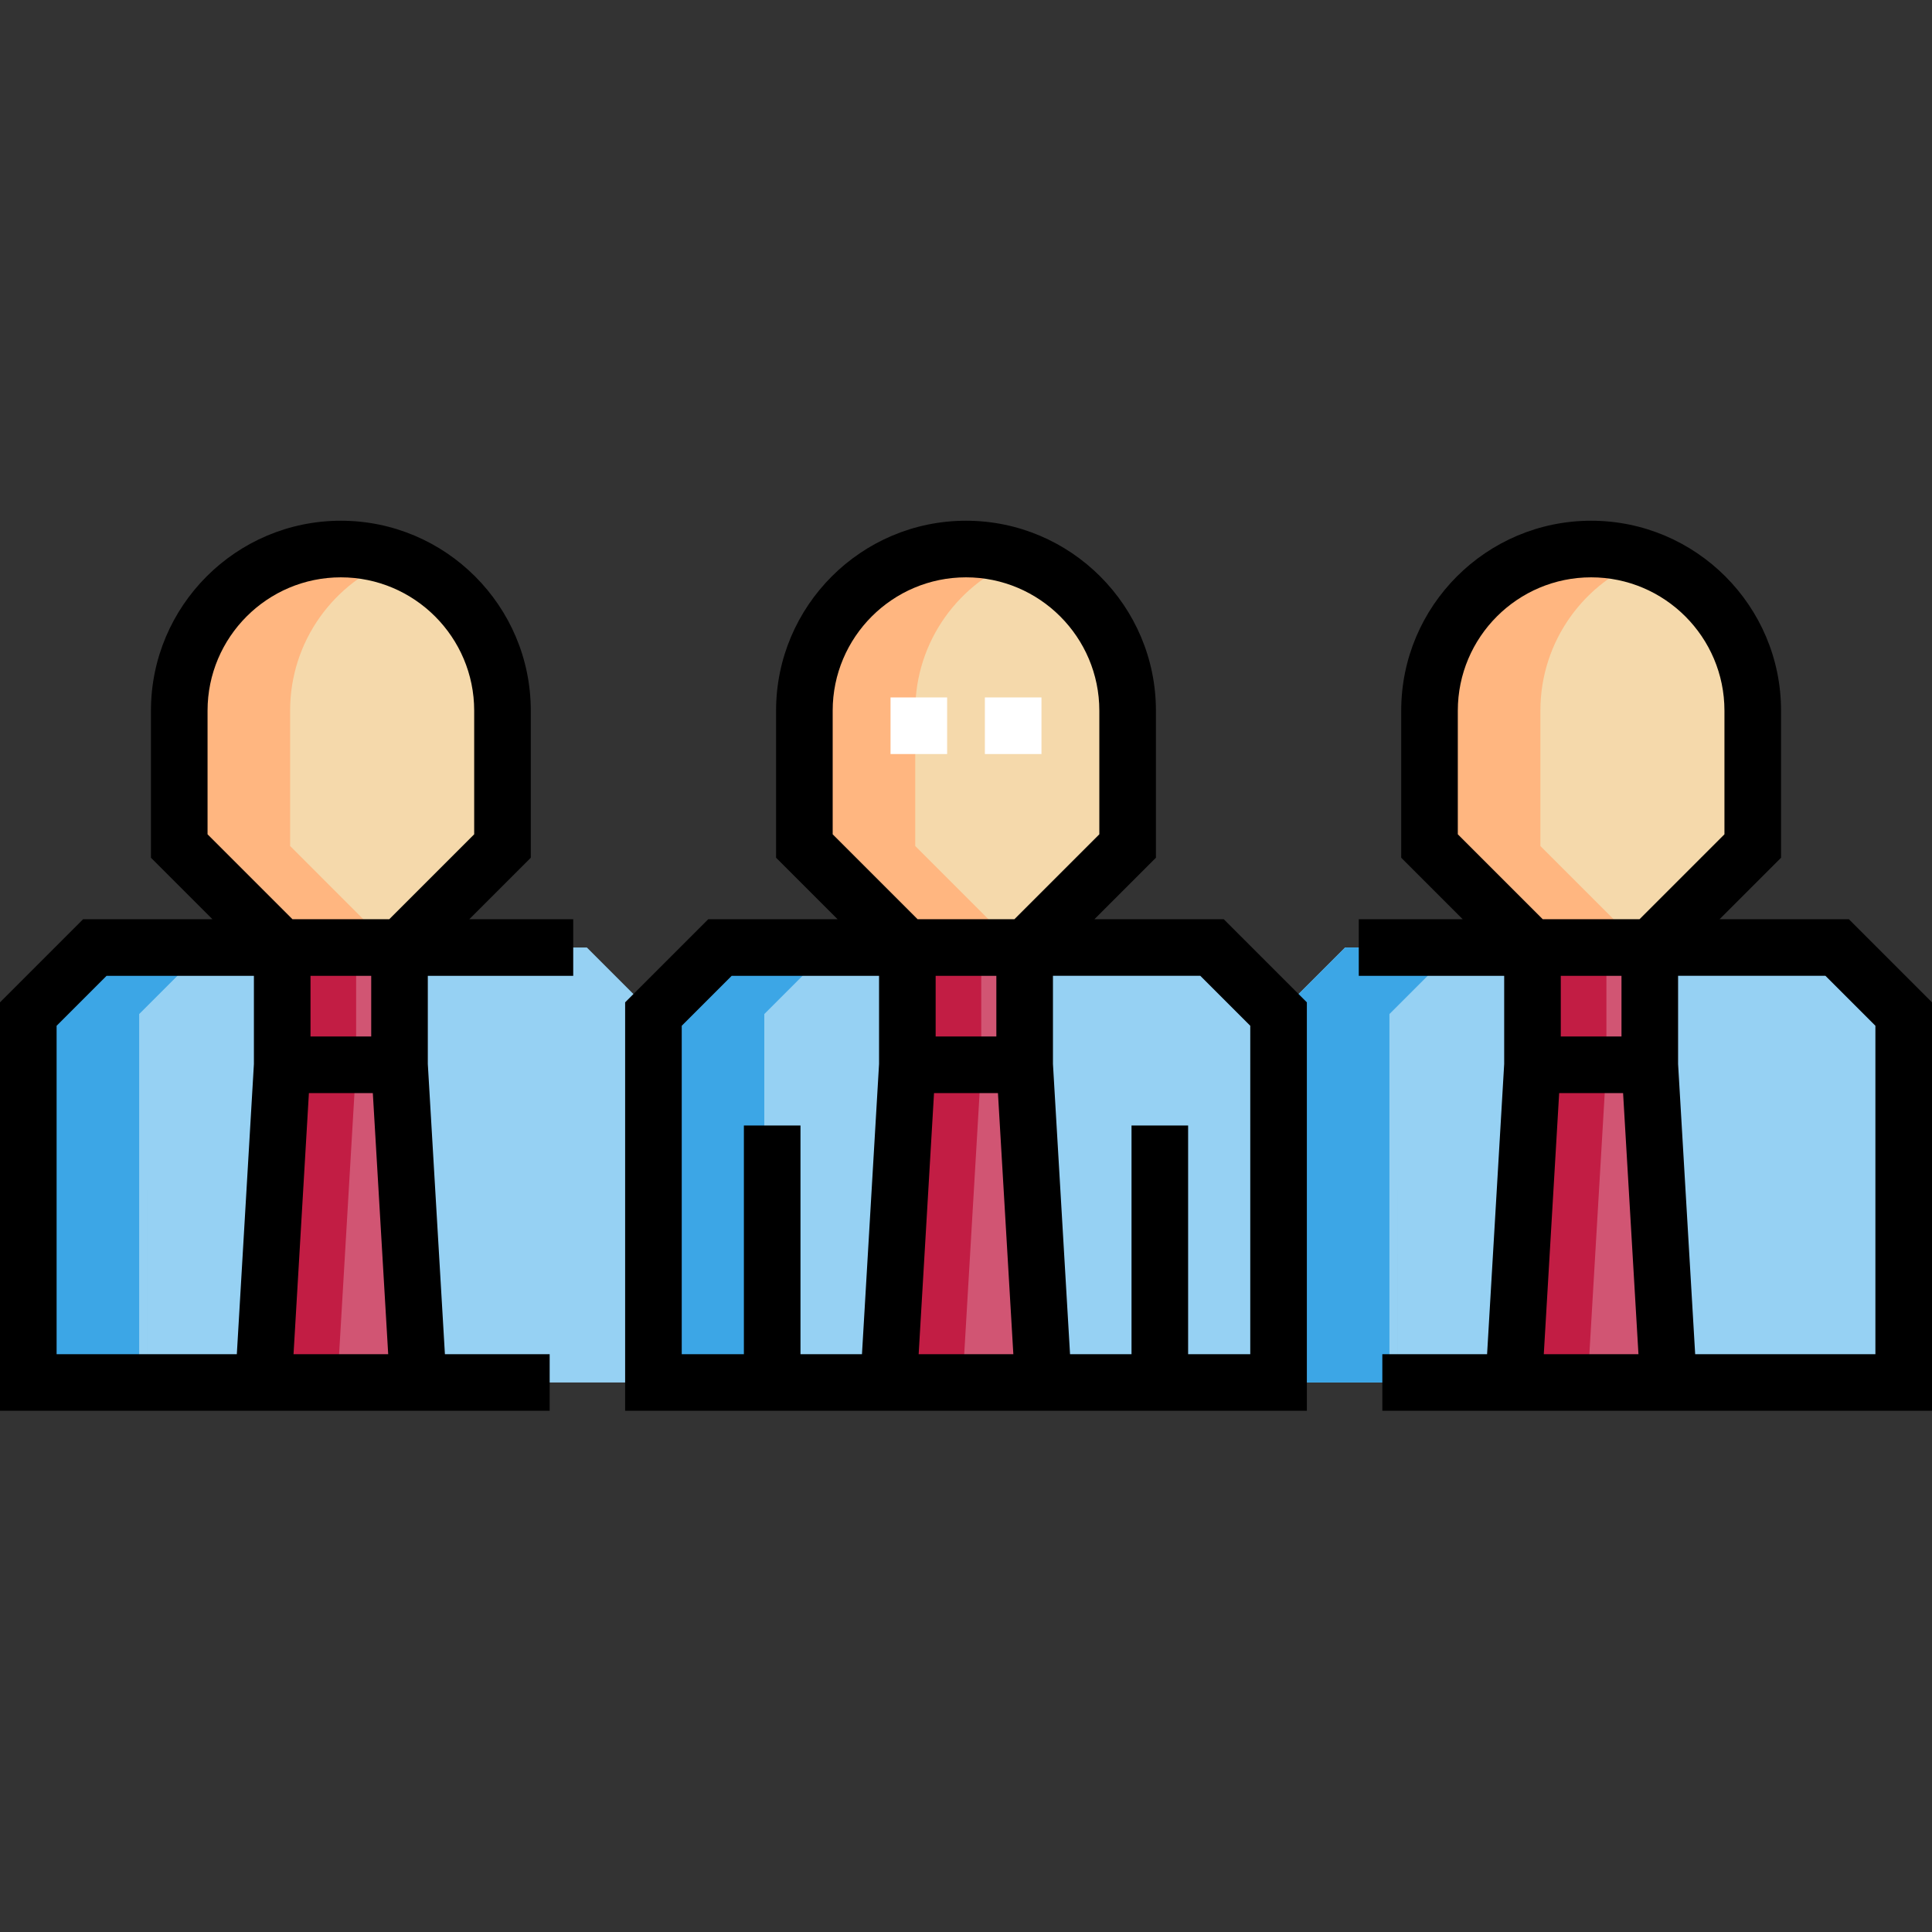 <svg height="512pt" viewBox="0 -138 512 512" width="512pt" xmlns="http://www.w3.org/2000/svg"><rect x="0" y="-138" width="512" height="512" fill="#333333" stroke="none"/><path d="m464.496 50.332v35.871c-10.504 10.504-16.391 16.395-26.895 26.898h-31.871c-10.504-10.504-16.391-16.395-26.895-26.898v-35.871c0-23.656 19.176-42.832 42.828-42.832 23.656 0 42.832 19.176 42.832 42.832zm0 0" fill="#f5d9ab"/><path d="m370.301 160.266v68.109h102.73v-68.109 68.109h31.469v-97.641c-6.887-6.887-10.746-10.746-17.637-17.633h-130.395c-6.887 6.887-10.75 10.746-17.637 17.633v97.641h31.469zm0 0" fill="#96d1f3"/><path d="m406.125 113.102h31.082v31.082h-31.082zm0 0" fill="#d15573"/><path d="m437.211 144.184h-31.086l-4.961 84.191h41.004zm0 0" fill="#d15573"/><path d="m408.219 86.203v-35.871c0-18.492 11.719-34.25 28.137-40.242-4.582-1.676-9.527-2.59-14.688-2.59-23.656 0-42.832 19.176-42.832 42.832v35.871c10.504 10.508 16.395 16.395 26.895 26.898h29.383c-10.504-10.504-16.395-16.395-26.895-26.898zm0 0" fill="#ffb680"/><path d="m385.848 113.102h-29.379c-6.887 6.887-10.75 10.746-17.637 17.633v97.645h29.383v-97.645c6.887-6.887 10.746-10.746 17.633-17.633zm0 0" fill="#3ca6e6"/><path d="m406.125 113.102h19.586v31.086h-19.586zm0 0" fill="#c21d44"/><path d="m406.125 144.184-4.961 84.191h19.59l4.957-84.191zm0 0" fill="#c21d44"/><path d="m133.164 50.332v35.871c-10.504 10.504-16.395 16.395-26.898 26.898h-31.867c-10.504-10.504-16.391-16.395-26.895-26.898v-35.871c0-23.656 19.176-42.832 42.828-42.832 23.656 0 42.832 19.176 42.832 42.832zm0 0" fill="#f5d9ab"/><path d="m38.969 160.266v68.109h102.73v-68.109 68.109h31.465v-97.641c-6.887-6.887-10.746-10.746-17.633-17.633h-130.395c-6.891 6.887-10.75 10.746-17.637 17.633v97.641h31.469zm0 0" fill="#96d1f3"/><path d="m74.789 113.102h31.086v31.082h-31.086zm0 0" fill="#d15573"/><path d="m105.875 144.184h-31.086l-4.957 84.191h41.004zm0 0" fill="#d15573"/><path d="m76.883 86.203v-35.871c0-18.492 11.723-34.25 28.141-40.242-4.582-1.676-9.531-2.59-14.691-2.59-23.652 0-42.828 19.176-42.828 42.832v35.871c10.5 10.508 16.391 16.395 26.895 26.898h29.379c-10.5-10.504-16.391-16.395-26.895-26.898zm0 0" fill="#ffb680"/><path d="m54.516 113.102h-29.379c-6.891 6.887-10.75 10.746-17.637 17.633v97.645h29.383v-97.645zm0 0" fill="#3ca6e6"/><path d="m74.789 113.102h19.59v31.086h-19.59zm0 0" fill="#c21d44"/><path d="m74.789 144.184-4.957 84.191h19.59l4.957-84.191zm0 0" fill="#c21d44"/><path d="m298.832 50.332v35.871c-10.504 10.504-16.395 16.395-26.898 26.898h-31.867c-10.504-10.504-16.395-16.395-26.898-26.898v-35.871c0-23.656 19.176-42.832 42.832-42.832s42.832 19.176 42.832 42.832zm0 0" fill="#f5d9ab"/><path d="m204.637 160.266v68.109h102.727v-68.109 68.109h31.469v-97.641c-6.887-6.887-10.746-10.746-17.633-17.633h-130.398c-6.887 6.887-10.746 10.746-17.633 17.633v97.641h31.469zm0 0" fill="#96d1f3"/><path d="m240.457 113.102h31.086v31.082h-31.086zm0 0" fill="#d15573"/><path d="m271.543 144.184h-31.086l-4.957 84.191h41zm0 0" fill="#d15573"/><path d="m242.551 86.203v-35.871c0-18.492 11.723-34.25 28.141-40.242-4.582-1.676-9.531-2.59-14.691-2.59-23.656 0-42.832 19.176-42.832 42.832v35.871c10.504 10.508 16.395 16.395 26.898 26.898h29.379c-10.504-10.504-16.391-16.395-26.895-26.898zm0 0" fill="#ffb680"/><path d="m220.184 113.102h-29.383c-6.887 6.887-10.746 10.746-17.637 17.633v97.645h29.383v-97.645c6.887-6.887 10.75-10.746 17.637-17.633zm0 0" fill="#3ca6e6"/><path d="m240.457 113.102h19.586v31.086h-19.586zm0 0" fill="#c21d44"/><path d="m240.457 144.184-4.957 84.191h19.586l4.957-84.191zm0 0" fill="#c21d44"/><path d="m276 61.828h-15v-15h15zm-25 0h-15v-15h15zm0 0" fill="#fff"/><path d="m489.973 105.602h-34.266l16.289-16.293v-38.977c0-27.754-22.574-50.332-50.328-50.332-27.754 0-50.332 22.578-50.332 50.332v38.977l16.289 16.293h-27.535v15h38.535v23.363l-4.531 76.91h-27.762v15h145.668v-108.246zm-76.348 15h16.086v16.082h-16.086zm-27.289-70.27c0-19.48 15.852-35.332 35.332-35.332s35.328 15.852 35.328 35.332v32.766l-22.504 22.504h-25.652l-22.504-22.504zm22.785 170.543 4.074-69.188h16.941l4.074 69.188zm87.879 0h-47.762l-4.527-76.91v-23.363h39.047l13.242 13.238zm0 0"/><path d="m140.664 89.309v-38.977c0-27.754-22.578-50.332-50.332-50.332-27.754 0-50.328 22.578-50.328 50.332v38.977l16.289 16.293h-34.266l-22.027 22.027v108.246h145.668v-15h-27.762l-4.531-76.91v-23.363h38.535v-15h-27.535zm-85.66-38.977c0-19.48 15.848-35.332 35.328-35.332s35.332 15.852 35.332 35.332v32.766l-22.504 22.504h-25.652l-22.504-22.504zm43.371 86.352h-16.086v-16.082h16.086zm-83.375 84.191v-87.031l13.242-13.242h39.047v23.363l-4.527 76.91zm62.789 0 4.074-69.188h16.941l4.074 69.188zm0 0"/><path d="m290.039 105.602 16.293-16.293v-38.977c0-27.754-22.578-50.332-50.332-50.332s-50.332 22.578-50.332 50.332v38.977l16.293 16.293h-34.266l-22.027 22.027v108.246h180.664v-108.246l-22.027-22.027zm-42.082 15h16.086v16.082h-16.086zm-27.289-70.27c0-19.48 15.852-35.332 35.332-35.332s35.332 15.852 35.332 35.332v32.766l-22.504 22.504h-25.656l-22.504-22.504zm-8.531 170.543v-60.609h-15v60.609h-16.469v-87.031l13.238-13.242h39.051v23.363l-4.527 76.91zm31.316 0 4.074-69.188h16.941l4.078 69.188zm87.879 0h-16.469v-60.609h-15v60.609h-16.293l-4.527-76.91v-23.363h39.051l13.238 13.242zm0 0"/></svg>